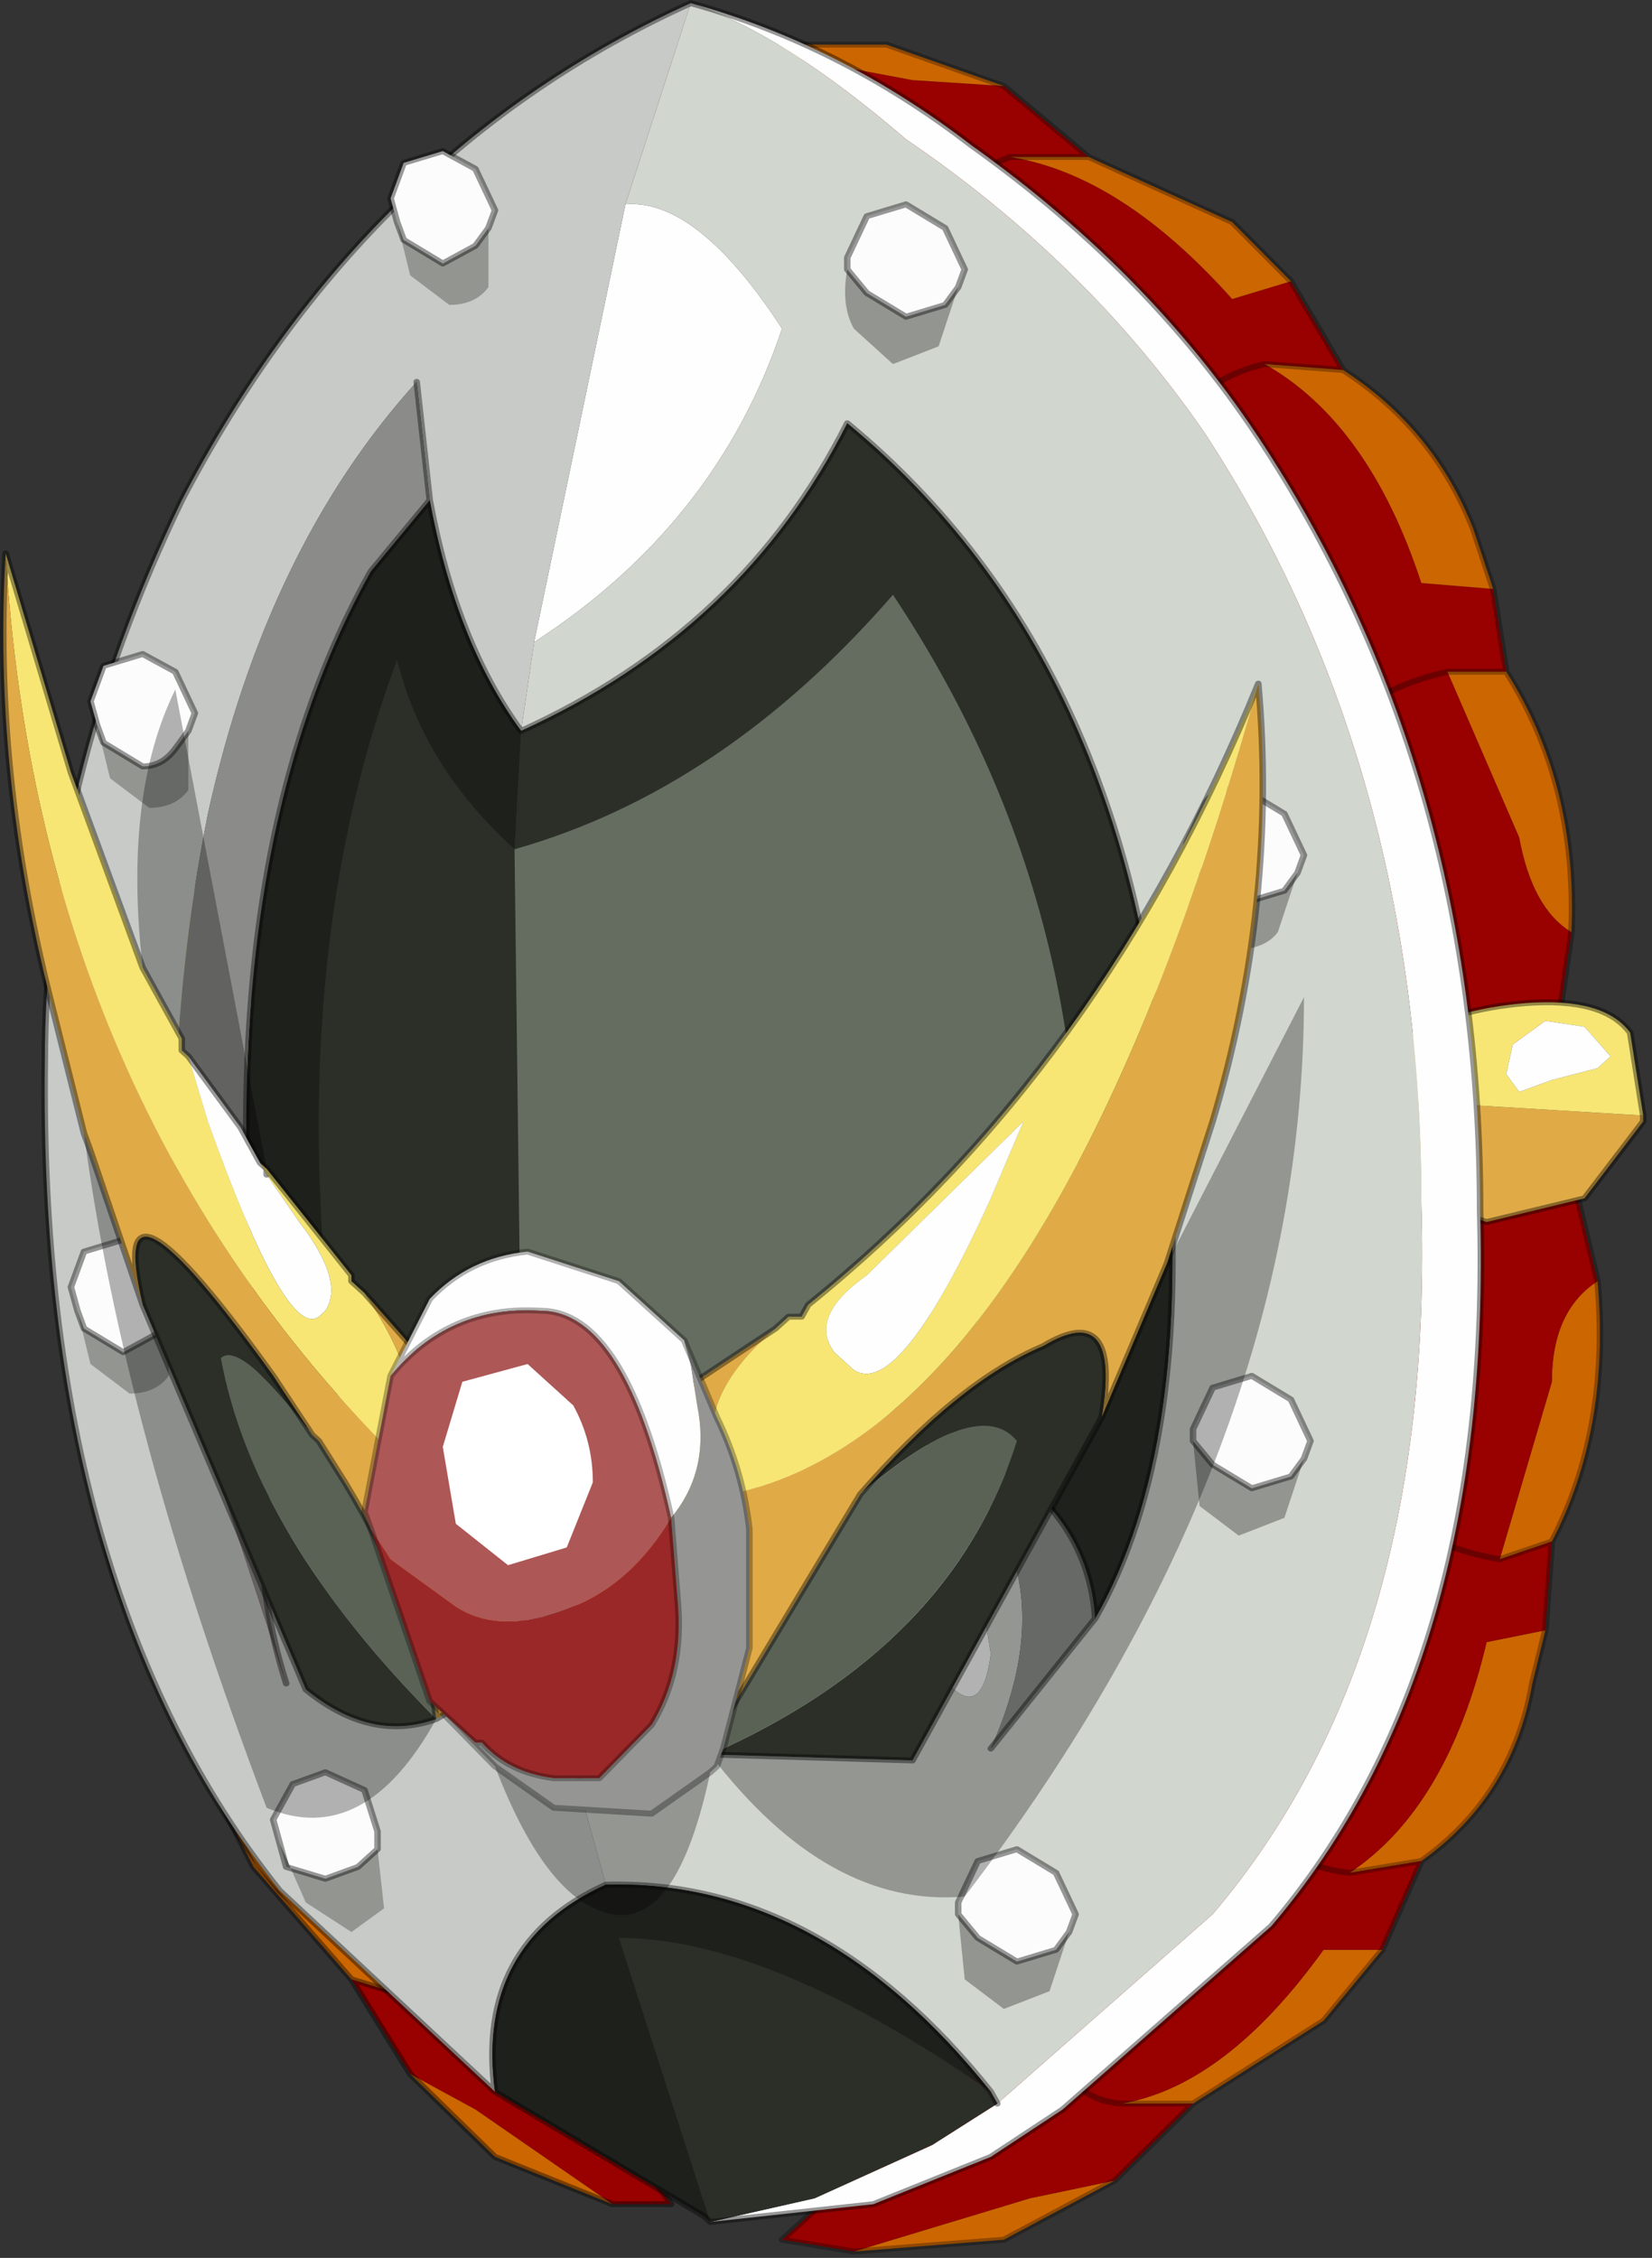 <?xml version="1.0" encoding="UTF-8" standalone="no"?>
<!DOCTYPE svg PUBLIC "-//W3C//DTD SVG 1.1//EN" "http://www.w3.org/Graphics/SVG/1.1/DTD/svg11.dtd">
<svg width="100%" height="100%" viewBox="0 0 202 276" version="1.1" xmlns="http://www.w3.org/2000/svg" xmlns:xlink="http://www.w3.org/1999/xlink" xml:space="preserve" xmlns:serif="http://www.serif.com/" style="fill-rule:evenodd;clip-rule:evenodd;stroke-linejoin:round;">
    <rect x="0" y="0" width="202" height="276" fill="#333333" stroke="none"/>
    <g transform="matrix(1,0,0,1,-56.453,-24.459)">
        <g transform="matrix(14.465,0,0,14.465,-443.381,-365.709)">
            <g id="shape0">
                <path d="M41,35.65L41,38.1" style="fill:none;fill-rule:nonzero;stroke:#f00;stroke-width:0.5px;"/>
                <path d="M41,36.85L42.25,36.85M41,36.85L39.75,36.85" style="fill:none;fill-rule:nonzero;stroke:#f00;stroke-width:0.5px;stroke-linecap:round;"/>
            </g>
            <g id="shape1" transform="matrix(1.103,0,0,1,41,36.85)">
                <path d="M1.85,-9.15L2.5,-8.55L1.9,-8.55C1.533,-8.417 1.383,-8.067 1.45,-7.5C1.383,-8.067 1.533,-8.417 1.9,-8.55C2.467,-8.45 3.033,-8.05 3.6,-7.35L4.05,-7.5L4.45,-6.75L3.85,-6.8C4.383,-6.467 4.783,-5.85 5.05,-4.95L5.6,-4.9L5.7,-4.2L5.25,-4.2L5.8,-2.8C5.867,-2.4 6,-2.133 6.2,-2L6.05,-0.85L4.75,-1.6L4.2,-3.35L3.1,-5.6L1.45,-7.5C0.817,-8.133 0.05,-8.717 -0.85,-9.25L-0.3,-9.5L1.15,-9.2L1.85,-9.15M3.1,-5.6C3.067,-6.267 3.317,-6.667 3.85,-6.8C3.317,-6.667 3.067,-6.267 3.1,-5.6M4.2,-3.35C4.367,-3.783 4.717,-4.067 5.25,-4.2C4.717,-4.067 4.367,-3.783 4.2,-3.35" style="fill:#900;"/>
                <path d="M1.85,-9.15L1.15,-9.2L-0.3,-9.5L0.95,-9.5L1.85,-9.15M1.9,-8.55L2.5,-8.55L3.6,-8L4.05,-7.5L3.6,-7.35C3.033,-8.05 2.467,-8.45 1.9,-8.55M4.45,-6.75C4.917,-6.417 5.25,-5.967 5.45,-5.4L5.6,-4.9L5.05,-4.95C4.783,-5.85 4.383,-6.467 3.85,-6.8L4.45,-6.75M5.7,-4.2C6.067,-3.567 6.233,-2.833 6.2,-2C6,-2.133 5.867,-2.4 5.8,-2.8L5.25,-4.2L5.7,-4.2" style="fill:#c60;"/>
                <path d="M2.5,-8.55L1.85,-9.15L0.95,-9.5L-0.3,-9.5L-0.85,-9.25C0.05,-8.717 0.817,-8.133 1.45,-7.5C1.383,-8.067 1.533,-8.417 1.9,-8.55L2.5,-8.55L3.6,-8L4.05,-7.5L4.45,-6.75C4.917,-6.417 5.25,-5.967 5.45,-5.4L5.6,-4.9L5.7,-4.2C6.067,-3.567 6.233,-2.833 6.2,-2L6.05,-0.85L4.75,-1.6L4.2,-3.35L3.1,-5.6L1.45,-7.5M4.45,-6.75L3.85,-6.8C3.317,-6.667 3.067,-6.267 3.1,-5.6M5.25,-4.2L5.7,-4.2M5.25,-4.2C4.717,-4.067 4.367,-3.783 4.2,-3.35" style="fill:none;fill-rule:nonzero;stroke:#000;stroke-opacity:0.3;stroke-width:0.05px;stroke-linecap:round;"/>
                <path d="M-5.45,-0.85L-5.25,-1.9L-4.3,-0.65L-4,1.25C-4.167,1.583 -4.45,1.733 -4.85,1.7C-4.45,1.733 -4.167,1.583 -4,1.25L-3.35,3.85L-2.3,6.2L-0.7,8.75L-1.15,8.75L-2.2,7.95L-2.7,7.65L-3.15,6.85L-2.7,7C-3.1,6.767 -3.483,6.2 -3.85,5.3L-4.2,5.25L-4.5,4.45L-4.05,4.7C-4.417,4.167 -4.667,3.417 -4.8,2.45L-5.15,2.25L-5.2,1.5L-4.85,1.7L-5.15,0.1L-5.45,-0.85M-4.05,4.7C-3.65,4.733 -3.417,4.45 -3.35,3.85C-3.417,4.45 -3.65,4.733 -4.05,4.7M-2.3,6.2C-2.3,6.767 -2.433,7.033 -2.7,7C-2.433,7.033 -2.3,6.767 -2.3,6.2" style="fill:#900;"/>
                <path d="M-5.45,-0.85L-5.15,0.1L-4.85,1.7L-5.2,1.5C-5.4,0.767 -5.483,-0.017 -5.45,-0.85M-1.15,8.75L-2.05,8.35L-2.7,7.65L-2.2,7.95L-1.15,8.75M-3.15,6.85L-3.9,5.9L-4.2,5.25L-3.85,5.3C-3.483,6.2 -3.1,6.767 -2.7,7L-3.15,6.85M-4.5,4.45C-4.833,3.917 -5.033,3.35 -5.1,2.75L-5.15,2.25L-4.8,2.45C-4.667,3.417 -4.417,4.167 -4.05,4.7L-4.5,4.45" style="fill:#c60;"/>
                <path d="M-4,1.25L-4.3,-0.65L-5.25,-1.9L-5.45,-0.85C-5.483,-0.017 -5.4,0.767 -5.2,1.5L-4.85,1.7C-4.45,1.733 -4.167,1.583 -4,1.25L-3.35,3.85L-2.3,6.2L-0.7,8.75L-1.15,8.75L-2.05,8.35L-2.7,7.65L-3.15,6.85L-3.9,5.9L-4.2,5.25L-4.5,4.45C-4.833,3.917 -5.033,3.35 -5.1,2.75L-5.15,2.25L-5.2,1.5M-3.35,3.85C-3.417,4.45 -3.65,4.733 -4.05,4.7L-4.5,4.45M-3.15,6.85L-2.7,7C-2.433,7.033 -2.3,6.767 -2.3,6.2" style="fill:none;fill-rule:nonzero;stroke:#000;stroke-opacity:0.4;stroke-width:0.05px;stroke-linecap:round;"/>
                <path d="M-3.85,-0.95L-3.9,-0.85C-3.967,-0.65 -4.1,-0.55 -4.3,-0.55C-4.467,-0.55 -4.667,-0.667 -4.9,-0.9L-5.35,-1.65L-5.35,-2.55C-4.983,-1.717 -4.483,-1.183 -3.85,-0.95" style="fill:#e0ab47;"/>
                <path d="M-5.35,-2.55L-5.1,-2.95C-4.933,-3.05 -4.717,-2.933 -4.45,-2.6L-3.95,-1.6L-3.85,-0.95C-4.483,-1.183 -4.983,-1.717 -5.35,-2.55M-4.6,-2.55L-4.8,-2.75L-5,-2.7L-5,-2.5L-4.8,-2.25L-4.65,-1.9L-4.6,-1.95L-4.5,-2.25L-4.6,-2.55" style="fill:#f7e674;"/>
                <path d="M-4.6,-2.55L-4.5,-2.25L-4.6,-1.95L-4.65,-1.9L-4.8,-2.25L-5,-2.5L-5,-2.7L-4.8,-2.75L-4.6,-2.55" style="fill:#fefefe;"/>
                <path d="M-3.85,-0.95L-3.9,-0.85C-3.967,-0.65 -4.1,-0.55 -4.3,-0.55C-4.467,-0.55 -4.667,-0.667 -4.9,-0.9L-5.35,-1.65L-5.35,-2.55L-5.1,-2.95C-4.933,-3.05 -4.717,-2.933 -4.45,-2.6L-3.95,-1.6L-3.85,-0.95Z" style="fill:none;fill-rule:nonzero;stroke:#000;stroke-opacity:0.4;stroke-width:0.05px;stroke-linecap:round;"/>
                <path d="M4.5,5.95C5,5.583 5.35,4.933 5.55,4L6,3.9L5.9,4.35C5.8,4.983 5.517,5.483 5.05,5.85L4.5,5.95M6.05,3.15L5.65,3.3L6.05,1.8C6.05,1.4 6.167,1.117 6.4,0.95C6.467,1.783 6.35,2.517 6.05,3.15M2.75,7.9C3.283,7.8 3.8,7.367 4.3,6.6L4.75,6.6L4.3,7.2L3.3,7.9L2.75,7.9M2.7,8.55L1.85,9.05L0.7,9.15L2.05,8.7L2.7,8.55" style="fill:#c60;"/>
                <path d="M6,3.9L5.55,4C5.35,4.933 5,5.583 4.5,5.95L5.05,5.85L4.75,6.6L4.3,6.6C3.8,7.367 3.283,7.8 2.75,7.9L3.3,7.9L2.7,8.55L2.05,8.7L0.7,9.15L0.15,9.05L2.2,7L3.65,4.9L4.55,2.5C4.75,2.933 5.117,3.2 5.65,3.3C5.117,3.2 4.75,2.933 4.55,2.5L4.95,0.7L6.15,-0.2L6.4,0.95C6.167,1.117 6.05,1.4 6.05,1.8L5.65,3.3L6.05,3.15L6,3.9M4.5,5.95C3.967,5.883 3.683,5.533 3.65,4.9C3.683,5.533 3.967,5.883 4.5,5.95M2.2,7C2.2,7.567 2.383,7.867 2.75,7.9C2.383,7.867 2.2,7.567 2.2,7" style="fill:#900;"/>
                <path d="M4.5,5.95L5.05,5.85C5.517,5.483 5.8,4.983 5.9,4.35L6,3.9L6.05,3.15L5.65,3.3C5.117,3.2 4.75,2.933 4.55,2.5L3.65,4.9C3.683,5.533 3.967,5.883 4.5,5.95M6.4,0.95C6.467,1.783 6.35,2.517 6.05,3.15M4.55,2.5L4.95,0.7L6.15,-0.2L6.4,0.95M2.75,7.9L3.3,7.9L4.3,7.2L4.75,6.6L5.05,5.85M3.3,7.9L2.7,8.55L1.85,9.05L0.7,9.15L0.15,9.05L2.2,7L3.65,4.9M2.75,7.9C2.383,7.867 2.2,7.567 2.2,7" style="fill:none;fill-rule:nonzero;stroke:#000;stroke-opacity:0.3;stroke-width:0.05px;stroke-linecap:round;"/>
                <path d="M6.75,-0.45L6.75,-0.4L6.3,0.25L5.55,0.45L4.7,0.15C4.5,-0.05 4.433,-0.267 4.5,-0.5L4.5,-0.6L6.75,-0.45" style="fill:#e0ab47;"/>
                <path d="M6.75,-0.45L4.5,-0.6L4.9,-1.1C5.167,-1.267 5.483,-1.367 5.85,-1.4C6.25,-1.433 6.517,-1.35 6.65,-1.15L6.75,-0.45M5.75,-1.05L5.7,-0.8L5.8,-0.65L6.05,-0.75L6.4,-0.85L6.5,-0.95L6.3,-1.2L6,-1.25L5.75,-1.05" style="fill:#f7e674;"/>
                <path d="M5.75,-1.05L6,-1.25L6.3,-1.2L6.5,-0.95L6.4,-0.85L6.05,-0.75L5.8,-0.65L5.7,-0.8L5.75,-1.05" style="fill:#fefefe;"/>
                <path d="M4.5,-0.6L4.5,-0.5C4.433,-0.267 4.5,-0.05 4.7,0.15L5.55,0.45L6.3,0.25L6.75,-0.4L6.75,-0.45L6.65,-1.15C6.517,-1.35 6.25,-1.433 5.85,-1.4C5.483,-1.367 5.167,-1.267 4.9,-1.1L4.5,-0.6Z" style="fill:none;fill-rule:nonzero;stroke:#000;stroke-opacity:0.4;stroke-width:0.05px;stroke-linecap:round;"/>
                <path d="M1.8,7.9L3.45,6.3C4.583,4.833 5.117,2.833 5.05,0.3C5.05,-2.167 4.5,-4.333 3.4,-6.2C2.8,-7.167 2.033,-8 1.1,-8.7C0.467,-9.3 -0.083,-9.683 -0.55,-9.85C0.217,-9.617 0.933,-9.217 1.6,-8.65C2.533,-7.917 3.283,-7.067 3.85,-6.1C4.95,-4.233 5.5,-2.083 5.5,0.35C5.567,2.917 5.033,4.933 3.9,6.4L2.3,7.95L1.75,8.35L0.85,8.75L-0.4,8.9L0.4,8.7L1.3,8.25L1.8,7.9M-1.05,-8.15C-0.683,-8.183 -0.283,-7.833 0.15,-7.1C-0.183,-6 -0.817,-5.117 -1.75,-4.45L-1.05,-8.15M0.15,2.55L1.05,2.45C1.383,2.583 1.617,3.133 1.75,4.1C1.683,4.667 1.467,4.567 1.1,3.8C0.767,3.033 0.45,2.683 0.15,2.75C-0.15,2.817 -0.15,2.75 0.15,2.55M-2.95,2.6C-3.183,2.533 -3.333,2.783 -3.4,3.35C-3.467,3.917 -3.533,3.983 -3.6,3.55L-3.65,3.5C-3.617,2.767 -3.483,2.383 -3.25,2.35L-3.2,2.3L-2.8,2.45C-2.667,2.65 -2.717,2.7 -2.95,2.6" style="fill:#fefefe;"/>
                <path d="M2.55,3.8C3.05,2.833 3.233,1.467 3.1,-0.3C2.967,-2.933 2.15,-4.933 0.65,-6.3C0.117,-5.133 -0.717,-4.267 -1.85,-3.7L-1.75,-4.45C-0.817,-5.117 -0.183,-6 0.15,-7.1C-0.283,-7.833 -0.683,-8.183 -1.05,-8.15L-0.55,-9.85C-0.083,-9.683 0.467,-9.3 1.1,-8.7C2.033,-8 2.8,-7.167 3.4,-6.2C4.5,-4.333 5.05,-2.167 5.05,0.3C5.117,2.833 4.583,4.833 3.45,6.3L1.8,7.9L1.75,7.8C0.883,6.6 -0.1,6.017 -1.2,6.05L-1.4,5.25L-1.4,5.2C-1.367,4.367 -1.217,3.667 -0.95,3.1L-0.5,2.45L-0.45,2.45L-0.1,2.2L0.55,2L0.7,2L1.3,2.35C2.033,2.983 2.183,3.833 1.75,4.9L2.55,3.8M0.15,2.55C-0.15,2.75 -0.15,2.817 0.15,2.75C0.45,2.683 0.767,3.033 1.1,3.8C1.467,4.567 1.683,4.667 1.75,4.1C1.617,3.133 1.383,2.583 1.05,2.45L0.15,2.55" style="fill:#d1d6cf;"/>
                <path d="M-1.85,-3.7C-0.717,-4.267 0.117,-5.133 0.65,-6.3C2.15,-4.933 2.967,-2.933 3.1,-0.3C3.233,1.467 3.05,2.833 2.55,3.8C2.517,3.233 2.25,2.783 1.75,2.45C1.35,2.117 1,1.967 0.7,2L0.55,2L-0.1,2.2L-0.1,2.15C0.467,1.15 1.283,0.967 2.35,1.6C2.617,-0.767 2.167,-2.917 1,-4.85C0.133,-3.75 -0.833,-3.033 -1.9,-2.7L-1.85,-3.7M1.8,7.9L1.3,8.25L0.4,8.7L-0.4,8.9L-1.1,6.5C-0.333,6.5 0.617,6.933 1.75,7.8L1.8,7.9M-3.25,1.9C-3.55,-0.467 -3.4,-2.533 -2.8,-4.3C-2.667,-3.7 -2.367,-3.167 -1.9,-2.7L-1.85,1.75C-1.25,2.217 -0.95,2.667 -0.95,3.1C-1.217,3.667 -1.367,4.367 -1.4,5.2L-1.8,2.85L-1.8,2.75L-1.85,1.75L-3.1,1.85L-3.15,1.9L-3.25,1.9" style="fill:#2c2f28;"/>
                <path d="M0.7,2C1,1.967 1.35,2.117 1.75,2.45C2.25,2.783 2.517,3.233 2.55,3.8L1.75,4.9C2.183,3.833 2.033,2.983 1.3,2.35L0.7,2" style="fill:#929590;"/>
                <path d="M-1.9,-2.7C-0.833,-3.033 0.133,-3.75 1,-4.85C2.167,-2.917 2.617,-0.767 2.35,1.6C1.283,0.967 0.467,1.15 -0.1,2.15L-0.1,2.2L-0.45,2.45L-0.5,2.45L-0.95,3.1C-0.95,2.667 -1.25,2.217 -1.85,1.75L-1.9,-2.7" style="fill:#656d60;"/>
                <path d="M-0.55,-9.85L-1.05,-8.15L-1.75,-4.45L-1.85,-3.7C-2.183,-4.2 -2.417,-4.85 -2.55,-5.65L-2.65,-6.65C-3.417,-5.717 -3.95,-4.5 -4.25,-3C-4.55,-1.333 -4.583,0.333 -4.35,2L-3.65,4.35C-3.85,3.65 -3.883,3.05 -3.75,2.55L-3.75,2.5L-3.65,2.35L-3.25,1.9L-3.15,1.9L-3.1,1.85L-3,1.9L-2.65,2.05C-2.217,2.45 -1.8,3.5 -1.4,5.2L-1.4,5.25L-1.2,6.05C-1.867,6.383 -2.15,6.967 -2.05,7.8L-3.7,6.1C-4.933,4.4 -5.533,2.067 -5.5,-0.9C-5.5,-2.467 -5.15,-4.05 -4.45,-5.65C-3.517,-7.617 -2.217,-9.017 -0.55,-9.85M-2.95,2.6C-2.717,2.7 -2.667,2.65 -2.8,2.45L-3.2,2.3L-3.25,2.35C-3.483,2.383 -3.617,2.767 -3.65,3.5L-3.6,3.55C-3.533,3.983 -3.467,3.917 -3.4,3.35C-3.333,2.783 -3.183,2.533 -2.95,2.6" style="fill:#c7cac6;"/>
                <path d="M-1.85,-3.7L-1.9,-2.7C-2.367,-3.167 -2.667,-3.7 -2.8,-4.3C-3.4,-2.533 -3.55,-0.467 -3.25,1.9L-3.65,2.35L-3.75,2.5C-4.183,-0.7 -3.933,-3.217 -3,-5.05L-2.55,-5.65C-2.417,-4.85 -2.183,-4.2 -1.85,-3.7M-2.05,7.8C-2.15,6.967 -1.867,6.383 -1.2,6.05C-0.1,6.017 0.883,6.6 1.75,7.8C0.617,6.933 -0.333,6.5 -1.1,6.5L-0.4,8.9L-0.45,8.85L-2.05,7.8M-3,1.9L-3.1,1.85L-1.85,1.75L-1.8,2.75C-2,2.317 -2.4,2.033 -3,1.9" style="fill:#1e201b;"/>
                <path d="M-2.55,-5.65L-3,-5.05C-3.933,-3.217 -4.183,-0.7 -3.75,2.5L-3.75,2.55C-3.883,3.05 -3.85,3.65 -3.65,4.35L-4.35,2C-4.583,0.333 -4.55,-1.333 -4.25,-3C-3.95,-4.5 -3.417,-5.717 -2.65,-6.65L-2.55,-5.65M-1.4,5.2C-1.8,3.5 -2.217,2.45 -2.65,2.05L-3,1.9C-2.4,2.033 -2,2.317 -1.8,2.75L-1.8,2.85L-1.4,5.2" style="fill:#8b8c8a;"/>
                <path d="M2.55,3.8C3.05,2.833 3.233,1.467 3.1,-0.3C2.967,-2.933 2.15,-4.933 0.65,-6.3C0.117,-5.133 -0.717,-4.267 -1.85,-3.7C-2.183,-4.2 -2.417,-4.85 -2.55,-5.65L-3,-5.05C-3.933,-3.217 -4.183,-0.7 -3.75,2.5L-3.65,2.35L-3.25,1.9L-3.15,1.9L-3.1,1.85L-3,1.9C-2.4,2.033 -2,2.317 -1.8,2.75L-1.8,2.85L-1.4,5.2C-1.367,4.367 -1.217,3.667 -0.95,3.1L-0.5,2.45L-0.45,2.45L-0.1,2.2L0.55,2L0.7,2C1,1.967 1.35,2.117 1.75,2.45C2.25,2.783 2.517,3.233 2.55,3.8L1.75,4.9M-0.4,8.9L0.85,8.75L1.75,8.35L2.3,7.95L3.9,6.4C5.033,4.933 5.567,2.917 5.5,0.35C5.5,-2.083 4.95,-4.233 3.85,-6.1C3.283,-7.067 2.533,-7.917 1.6,-8.65C0.933,-9.217 0.217,-9.617 -0.55,-9.85C-2.217,-9.017 -3.517,-7.617 -4.45,-5.65C-5.15,-4.05 -5.5,-2.467 -5.5,-0.9C-5.533,2.067 -4.933,4.4 -3.7,6.1L-2.05,7.8C-2.15,6.967 -1.867,6.383 -1.2,6.05C-0.1,6.017 0.883,6.6 1.75,7.8L1.8,7.9M-2.65,-6.65L-2.55,-5.65M-1.4,5.25L-1.4,5.2M-3.75,2.5L-3.75,2.55C-3.883,3.05 -3.85,3.65 -3.65,4.35M-0.4,8.9L-0.45,8.85L-2.05,7.8" style="fill:none;fill-rule:nonzero;stroke:#000;stroke-opacity:0.4;stroke-width:0.05px;stroke-linecap:round;"/>
                <path d="M-5.1,-3.75L-5.15,-3.95L-5.05,-4.25L-4.75,-4.35L-4.5,-4.2L-4.35,-3.85L-4.4,-3.7L-4.5,-3.55C-4.567,-3.45 -4.65,-3.4 -4.75,-3.4L-5.05,-3.6L-5.1,-3.75" style="fill:#fcfcfc;"/>
                <path d="M-4.4,-3.7L-4.4,-3.2C-4.467,-3.1 -4.567,-3.05 -4.7,-3.05L-5,-3.3L-5.1,-3.75L-5.05,-3.6L-4.75,-3.4C-4.65,-3.4 -4.567,-3.45 -4.5,-3.55L-4.4,-3.7" style="fill:#929590;"/>
                <path d="M-5.1,-3.75L-5.15,-3.95L-5.05,-4.25L-4.75,-4.35L-4.5,-4.2L-4.35,-3.85L-4.4,-3.7L-4.5,-3.55C-4.567,-3.45 -4.65,-3.4 -4.75,-3.4L-5.05,-3.6L-5.1,-3.75Z" style="fill:none;fill-rule:nonzero;stroke:#000;stroke-opacity:0.4;stroke-width:0.05px;stroke-linecap:round;"/>
                <path d="M-2.1,-7.95L-2.1,-7.45C-2.167,-7.35 -2.267,-7.3 -2.4,-7.3L-2.7,-7.55L-2.8,-8L-2.75,-7.85L-2.45,-7.65L-2.2,-7.8L-2.1,-7.95" style="fill:#929590;"/>
                <path d="M-2.8,-8L-2.85,-8.2L-2.75,-8.5L-2.45,-8.6L-2.2,-8.45L-2.05,-8.1L-2.1,-7.95L-2.2,-7.8L-2.45,-7.65L-2.75,-7.85L-2.8,-8" style="fill:#fcfcfc;"/>
                <path d="M-2.8,-8L-2.85,-8.2L-2.75,-8.5L-2.45,-8.6L-2.2,-8.45L-2.05,-8.1L-2.1,-7.95L-2.2,-7.8L-2.45,-7.65L-2.75,-7.85L-2.8,-8Z" style="fill:none;fill-rule:nonzero;stroke:#000;stroke-opacity:0.4;stroke-width:0.05px;stroke-linecap:round;"/>
                <path d="M-5.25,1.2L-5.2,1.35L-4.9,1.55L-4.65,1.4L-4.55,1.25L-4.55,1.75C-4.617,1.85 -4.717,1.9 -4.85,1.9L-5.15,1.65L-5.25,1.2" style="fill:#929590;"/>
                <path d="M-4.55,1.25L-4.65,1.4L-4.9,1.55L-5.2,1.35L-5.25,1.2L-5.3,1L-5.2,0.7L-4.9,0.6C-4.8,0.6 -4.717,0.65 -4.65,0.75C-4.55,0.85 -4.5,0.967 -4.5,1.1L-4.55,1.25" style="fill:#fcfcfc;"/>
                <path d="M-4.55,1.25L-4.65,1.4L-4.9,1.55L-5.2,1.35L-5.25,1.2L-5.3,1L-5.2,0.7L-4.9,0.6C-4.8,0.6 -4.717,0.65 -4.65,0.75C-4.55,0.85 -4.5,0.967 -4.5,1.1L-4.55,1.25Z" style="fill:none;fill-rule:nonzero;stroke:#000;stroke-opacity:0.4;stroke-width:0.05px;stroke-linecap:round;"/>
                <path d="M-3.7,5.7L-3.75,5.5L-3.6,5.2L-3.35,5.1L-3.05,5.25L-2.95,5.6L-2.95,5.75L-3.1,5.9L-3.35,6L-3.65,5.9L-3.7,5.7" style="fill:#fcfcfc;"/>
                <path d="M-2.95,5.75L-2.9,6.25L-3.15,6.45L-3.5,6.2L-3.7,5.7L-3.65,5.9L-3.35,6L-3.1,5.9L-2.95,5.75" style="fill:#929590;"/>
                <path d="M-3.65,5.9L-3.75,5.5L-3.6,5.2L-3.35,5.1L-3.05,5.25L-2.95,5.6L-2.95,5.75L-3.1,5.9L-3.35,6L-3.65,5.9Z" style="fill:none;fill-rule:nonzero;stroke:#000;stroke-opacity:0.4;stroke-width:0.05px;stroke-linecap:round;"/>
                <path d="M3.25,-2.65L3.25,-2.75L3.4,-3.1C3.467,-3.2 3.567,-3.233 3.7,-3.2L4,-3L4.15,-2.65L4.1,-2.5L4,-2.35L3.7,-2.25L3.4,-2.45L3.25,-2.65" style="fill:#fcfcfc;"/>
                <path d="M3.25,-2.65L3.4,-2.45L3.7,-2.25L4,-2.35L4.1,-2.5L3.95,-2C3.883,-1.9 3.767,-1.85 3.6,-1.85L3.3,-2.1C3.233,-2.267 3.217,-2.45 3.25,-2.65" style="fill:#929590;"/>
                <path d="M4.1,-2.5L4.15,-2.65L4,-3L3.7,-3.2C3.567,-3.233 3.467,-3.2 3.4,-3.1L3.25,-2.75L3.25,-2.65L3.4,-2.45L3.7,-2.25L4,-2.35L4.1,-2.5Z" style="fill:none;fill-rule:nonzero;stroke:#000;stroke-opacity:0.4;stroke-width:0.05px;stroke-linecap:round;"/>
                <path d="M0.65,-7.6L0.65,-7.7L0.8,-8.05L1.1,-8.15L1.4,-7.95L1.55,-7.6L1.5,-7.45L1.4,-7.3L1.1,-7.2L0.8,-7.4L0.65,-7.6" style="fill:#fcfcfc;"/>
                <path d="M0.65,-7.6L0.8,-7.4L1.1,-7.2L1.4,-7.3L1.5,-7.45L1.35,-6.95L1,-6.8L0.7,-7.1C0.633,-7.233 0.617,-7.4 0.65,-7.6" style="fill:#929590;"/>
                <path d="M1.5,-7.45L1.55,-7.6L1.4,-7.95L1.1,-8.15L0.8,-8.05L0.65,-7.7L0.65,-7.6L0.8,-7.4L1.1,-7.2L1.4,-7.3L1.5,-7.45Z" style="fill:none;fill-rule:nonzero;stroke:#000;stroke-opacity:0.4;stroke-width:0.05px;stroke-linecap:round;"/>
                <path d="M4.15,2.45L4,2.95L3.65,3.1L3.35,2.85L3.3,2.3L3.45,2.5L3.75,2.7L4.05,2.6L4.15,2.45" style="fill:#929590;"/>
                <path d="M3.3,2.3L3.3,2.2L3.45,1.85L3.75,1.75L4.05,1.95L4.2,2.3L4.15,2.45L4.05,2.6L3.75,2.7L3.45,2.5L3.3,2.3" style="fill:#fcfcfc;"/>
                <path d="M3.3,2.3L3.3,2.2L3.45,1.85L3.75,1.75L4.05,1.95L4.2,2.3L4.15,2.45L4.05,2.6L3.75,2.7L3.45,2.5L3.3,2.3Z" style="fill:none;fill-rule:nonzero;stroke:#000;stroke-opacity:0.4;stroke-width:0.05px;stroke-linecap:round;"/>
                <path d="M1.5,6.3L1.5,6.2L1.65,5.85L1.95,5.75L2.25,5.95L2.4,6.3L2.35,6.45L2.25,6.6L1.95,6.7L1.65,6.5L1.5,6.3" style="fill:#fcfcfc;"/>
                <path d="M1.5,6.3L1.65,6.5L1.95,6.7L2.25,6.6L2.35,6.45L2.2,6.95L1.85,7.1L1.55,6.85L1.5,6.3" style="fill:#929590;"/>
                <path d="M2.35,6.45L2.4,6.3L2.25,5.95L1.95,5.75L1.65,5.85L1.5,6.2L1.5,6.3L1.65,6.5L1.95,6.7L2.25,6.6L2.35,6.45Z" style="fill:none;fill-rule:nonzero;stroke:#000;stroke-opacity:0.4;stroke-width:0.05px;stroke-linecap:round;"/>
                <path d="M3.8,-4.1C3.9,-2.867 3.783,-1.633 3.45,-0.4L3.1,0.8L2.6,2.1C2.7,1.433 2.55,1.233 2.15,1.5C1.717,1.7 1.25,2.117 0.75,2.75L-0.45,4.95L-1.2,4.4L-1.25,4.4C-1.55,3.7 -1.533,3 -1.2,2.3L0.1,1.35C-0.4,1.817 -0.517,2.283 -0.25,2.75C1.383,2.383 2.733,0.1 3.8,-4.1" style="fill:#e0ab47;"/>
                <path d="M3.1,0.8L4.15,-1.45C4.15,1.117 3.283,3.65 1.55,6.15C0.85,6.217 0.2,5.817 -0.4,4.95L1.15,5L2.6,2.1L3.1,0.8" style="fill-opacity:0.3;"/>
                <path d="M0.1,1.35L0.2,1.25L0.3,1.25L0.35,1.15C1.85,-0.183 3,-1.933 3.8,-4.1C2.733,0.1 1.383,2.383 -0.25,2.75C-0.517,2.283 -0.4,1.817 0.1,1.35M0.55,1.55L0.7,1.7C0.933,1.867 1.283,1.383 1.75,0.25L2,-0.4L0.8,0.9C0.5,1.133 0.417,1.35 0.55,1.55" style="fill:#f7e674;"/>
                <path d="M0.55,1.55C0.417,1.35 0.5,1.133 0.8,0.9L2,-0.4L1.75,0.25C1.283,1.383 0.933,1.867 0.7,1.7L0.55,1.55" style="fill:#fefefe;"/>
                <path d="M2.6,2.1L1.15,5L-0.4,4.95C0.833,4.35 1.617,3.467 1.95,2.3C1.75,2.033 1.35,2.183 0.75,2.75C1.25,2.117 1.717,1.7 2.15,1.5C2.55,1.233 2.7,1.433 2.6,2.1" style="fill:#2c2f28;"/>
                <path d="M-0.4,4.95L-0.45,4.95L0.75,2.75C1.35,2.183 1.75,2.033 1.95,2.3C1.617,3.467 0.833,4.35 -0.4,4.95" style="fill:#5a6155;"/>
                <path d="M3.8,-4.1C3.9,-2.867 3.783,-1.633 3.45,-0.4L3.1,0.8L2.6,2.1L1.15,5L-0.4,4.95L-0.45,4.95L-1.2,4.4L-1.25,4.4C-1.55,3.7 -1.533,3 -1.2,2.3L0.1,1.35L0.2,1.25L0.3,1.25L0.35,1.15C1.85,-0.183 3,-1.933 3.8,-4.1M0.75,2.75L-0.45,4.95M2.6,2.1C2.7,1.433 2.55,1.233 2.15,1.5C1.717,1.7 1.25,2.117 0.75,2.75" style="fill:none;fill-rule:nonzero;stroke:#000;stroke-opacity:0.4;stroke-width:0.05px;stroke-linecap:round;"/>
                <path d="M-5.8,-5.2L-5.3,-3.35L-4.75,-1.7L-4.45,-1.1L-4.45,-1L-4.4,-0.95L-4.25,-0.4C-3.85,0.833 -3.567,1.383 -3.4,1.25L-3.35,1.2C-3.25,1.033 -3.317,0.783 -3.55,0.45L-3.8,0.05L-3.8,0L-3.8,0.05L-3.85,-0.05L-3.8,0L-3.15,0.9L-3.15,0.95L-3.05,1.05C-2.683,1.65 -2.583,2.133 -2.75,2.5C-4.617,0.467 -5.633,-2.1 -5.8,-5.2" style="fill:#f7e674;"/>
                <path d="M-5.8,-5.2C-5.633,-2.1 -4.617,0.467 -2.75,2.5C-2.583,2.133 -2.683,1.65 -3.05,1.05L-2.05,2.3C-1.783,3.033 -1.75,3.7 -1.95,4.3L-2.5,4.65C-2.567,4.05 -2.8,3.383 -3.2,2.65L-3.4,2.3L-3.45,2.25L-3.75,1.75C-4.617,0.417 -4.95,0.217 -4.75,1.15L-5.15,-0.15L-5.2,-0.3L-5.45,-1.4C-5.75,-2.7 -5.867,-3.967 -5.8,-5.2" style="fill:#e0ab47;"/>
                <path d="M-4.4,-0.95L-4.45,-1L-4.45,-1.1L-4.75,-1.7C-4.85,-2.667 -4.767,-3.45 -4.5,-4.05L-3.8,0L-3.85,-0.05L-4,-0.35L-4.4,-0.95M-5.2,-0.3L-5.15,-0.15L-4.75,1.15L-3.5,4.4C-3.167,4.7 -2.833,4.783 -2.5,4.65C-2.867,5.383 -3.3,5.633 -3.8,5.4C-4.533,3.267 -5,1.367 -5.2,-0.3" style="fill-opacity:0.3;"/>
                <path d="M-3.8,0.05L-3.55,0.45C-3.317,0.783 -3.25,1.033 -3.35,1.2L-3.4,1.25C-3.567,1.383 -3.85,0.833 -4.25,-0.4L-4.4,-0.95L-4,-0.35L-3.8,0.05" style="fill:#fefefe;"/>
                <path d="M-3.45,2.25L-3.4,2.3L-3.2,2.65C-2.8,3.383 -2.567,4.05 -2.5,4.65C-3.433,3.617 -3.983,2.6 -4.15,1.6C-4.05,1.5 -3.817,1.717 -3.45,2.25" style="fill:#5a6155;"/>
                <path d="M-4.75,1.15C-4.95,0.217 -4.617,0.417 -3.75,1.75L-3.45,2.25C-3.817,1.717 -4.05,1.5 -4.15,1.6C-3.983,2.6 -3.433,3.617 -2.5,4.65C-2.833,4.783 -3.167,4.7 -3.5,4.4L-4.75,1.15" style="fill:#2c2f28;"/>
                <path d="M-4.75,-1.7L-5.3,-3.35L-5.8,-5.2C-5.867,-3.967 -5.75,-2.7 -5.45,-1.4L-5.2,-0.3L-5.15,-0.15L-4.75,1.15C-4.95,0.217 -4.617,0.417 -3.75,1.75L-3.45,2.25L-3.4,2.3L-3.2,2.65C-2.8,3.383 -2.567,4.05 -2.5,4.65L-1.95,4.3C-1.75,3.7 -1.783,3.033 -2.05,2.3L-3.05,1.05L-3.15,0.95L-3.15,0.9L-3.8,0L-3.8,0.05M-4.4,-0.95L-4.45,-1L-4.45,-1.1L-4.75,-1.7M-3.8,0L-3.85,-0.05L-4,-0.35L-4.4,-0.95M-2.5,4.65C-2.833,4.783 -3.167,4.7 -3.5,4.4L-4.75,1.15" style="fill:none;fill-rule:nonzero;stroke:#000;stroke-opacity:0.4;stroke-width:0.05px;stroke-linecap:round;"/>
                <path d="M-0.6,1.45L-0.55,1.65L-0.5,2C-0.433,2.367 -0.5,2.683 -0.7,2.95C-0.933,1.783 -1.267,1.2 -1.7,1.2C-2.167,1.167 -2.55,1.35 -2.85,1.75L-2.55,1.1C-2.35,0.867 -2.1,0.733 -1.8,0.7L-1.1,0.95L-0.6,1.45" style="fill:#fefefe;"/>
                <path d="M-2.85,1.75C-2.55,1.35 -2.167,1.167 -1.7,1.2C-1.267,1.2 -0.933,1.783 -0.7,2.95C-0.9,3.317 -1.15,3.567 -1.45,3.7C-1.817,3.867 -2.117,3.867 -2.35,3.7L-2.85,3.3L-3,3.05L-3.05,2.9L-2.85,1.75" style="fill:#ad5756;"/>
                <path d="M-0.6,1.45L-0.35,2.1C-0.217,2.4 -0.133,2.717 -0.1,3.05L-0.1,4.05L-0.3,4.9L-0.35,5.05L-0.3,4.9L-0.35,5.05L-0.4,5.1L-0.85,5.45L-1.6,5.4L-2.05,5.05L-2.45,4.6L-2.2,4.85L-2.15,4.85C-2.017,5.017 -1.833,5.117 -1.6,5.15L-1.25,5.15L-0.85,4.7C-0.683,4.4 -0.617,4.05 -0.65,3.65L-0.7,2.95C-0.5,2.683 -0.433,2.367 -0.5,2L-0.55,1.65L-0.6,1.45" style="fill:#959693;"/>
                <path d="M-0.7,2.95L-0.65,3.65C-0.617,4.05 -0.683,4.4 -0.85,4.7L-1.25,5.15L-1.6,5.15C-1.833,5.117 -2.017,5.017 -2.15,4.85L-2.2,4.85L-2.55,4.5L-3,3.05L-2.85,3.3L-2.35,3.7C-2.117,3.867 -1.817,3.867 -1.45,3.7C-1.15,3.567 -0.9,3.317 -0.7,2.95" style="fill:#9b2828;"/>
                <path d="M-2.05,5.05L-1.6,5.4L-0.85,5.45L-0.4,5.1C-0.567,5.967 -0.817,6.367 -1.15,6.3C-1.483,6.233 -1.783,5.817 -2.05,5.05" style="fill-opacity:0.3;"/>
                <path d="M-0.3,4.9L-0.1,4.05L-0.1,3.05C-0.133,2.717 -0.217,2.4 -0.35,2.1L-0.6,1.45L-1.1,0.95L-1.8,0.7C-2.1,0.733 -2.35,0.867 -2.55,1.1L-2.85,1.75C-2.55,1.35 -2.167,1.167 -1.7,1.2C-1.267,1.2 -0.933,1.783 -0.7,2.95L-0.65,3.65C-0.617,4.05 -0.683,4.4 -0.85,4.7L-1.25,5.15L-1.6,5.15C-1.833,5.117 -2.017,5.017 -2.15,4.85L-2.2,4.85L-2.45,4.6L-2.05,5.05L-1.6,5.4L-0.85,5.45L-0.4,5.1L-0.35,5.05L-0.3,4.9L-0.35,5.05M-3,3.05L-2.55,4.5L-2.45,4.6M-2.85,1.75L-3.05,2.9L-3,3.05" style="fill:none;fill-rule:nonzero;stroke:#000;stroke-opacity:0.3;stroke-width:0.05px;stroke-linecap:round;"/>
                <path d="M-1.45,2C-1.35,2.2 -1.3,2.417 -1.3,2.65L-1.5,3.2L-1.95,3.35L-2.35,3L-2.45,2.35L-2.3,1.8L-1.8,1.65L-1.45,2" style="fill:#fff;"/>
            </g>
        </g>
    </g>
</svg>
